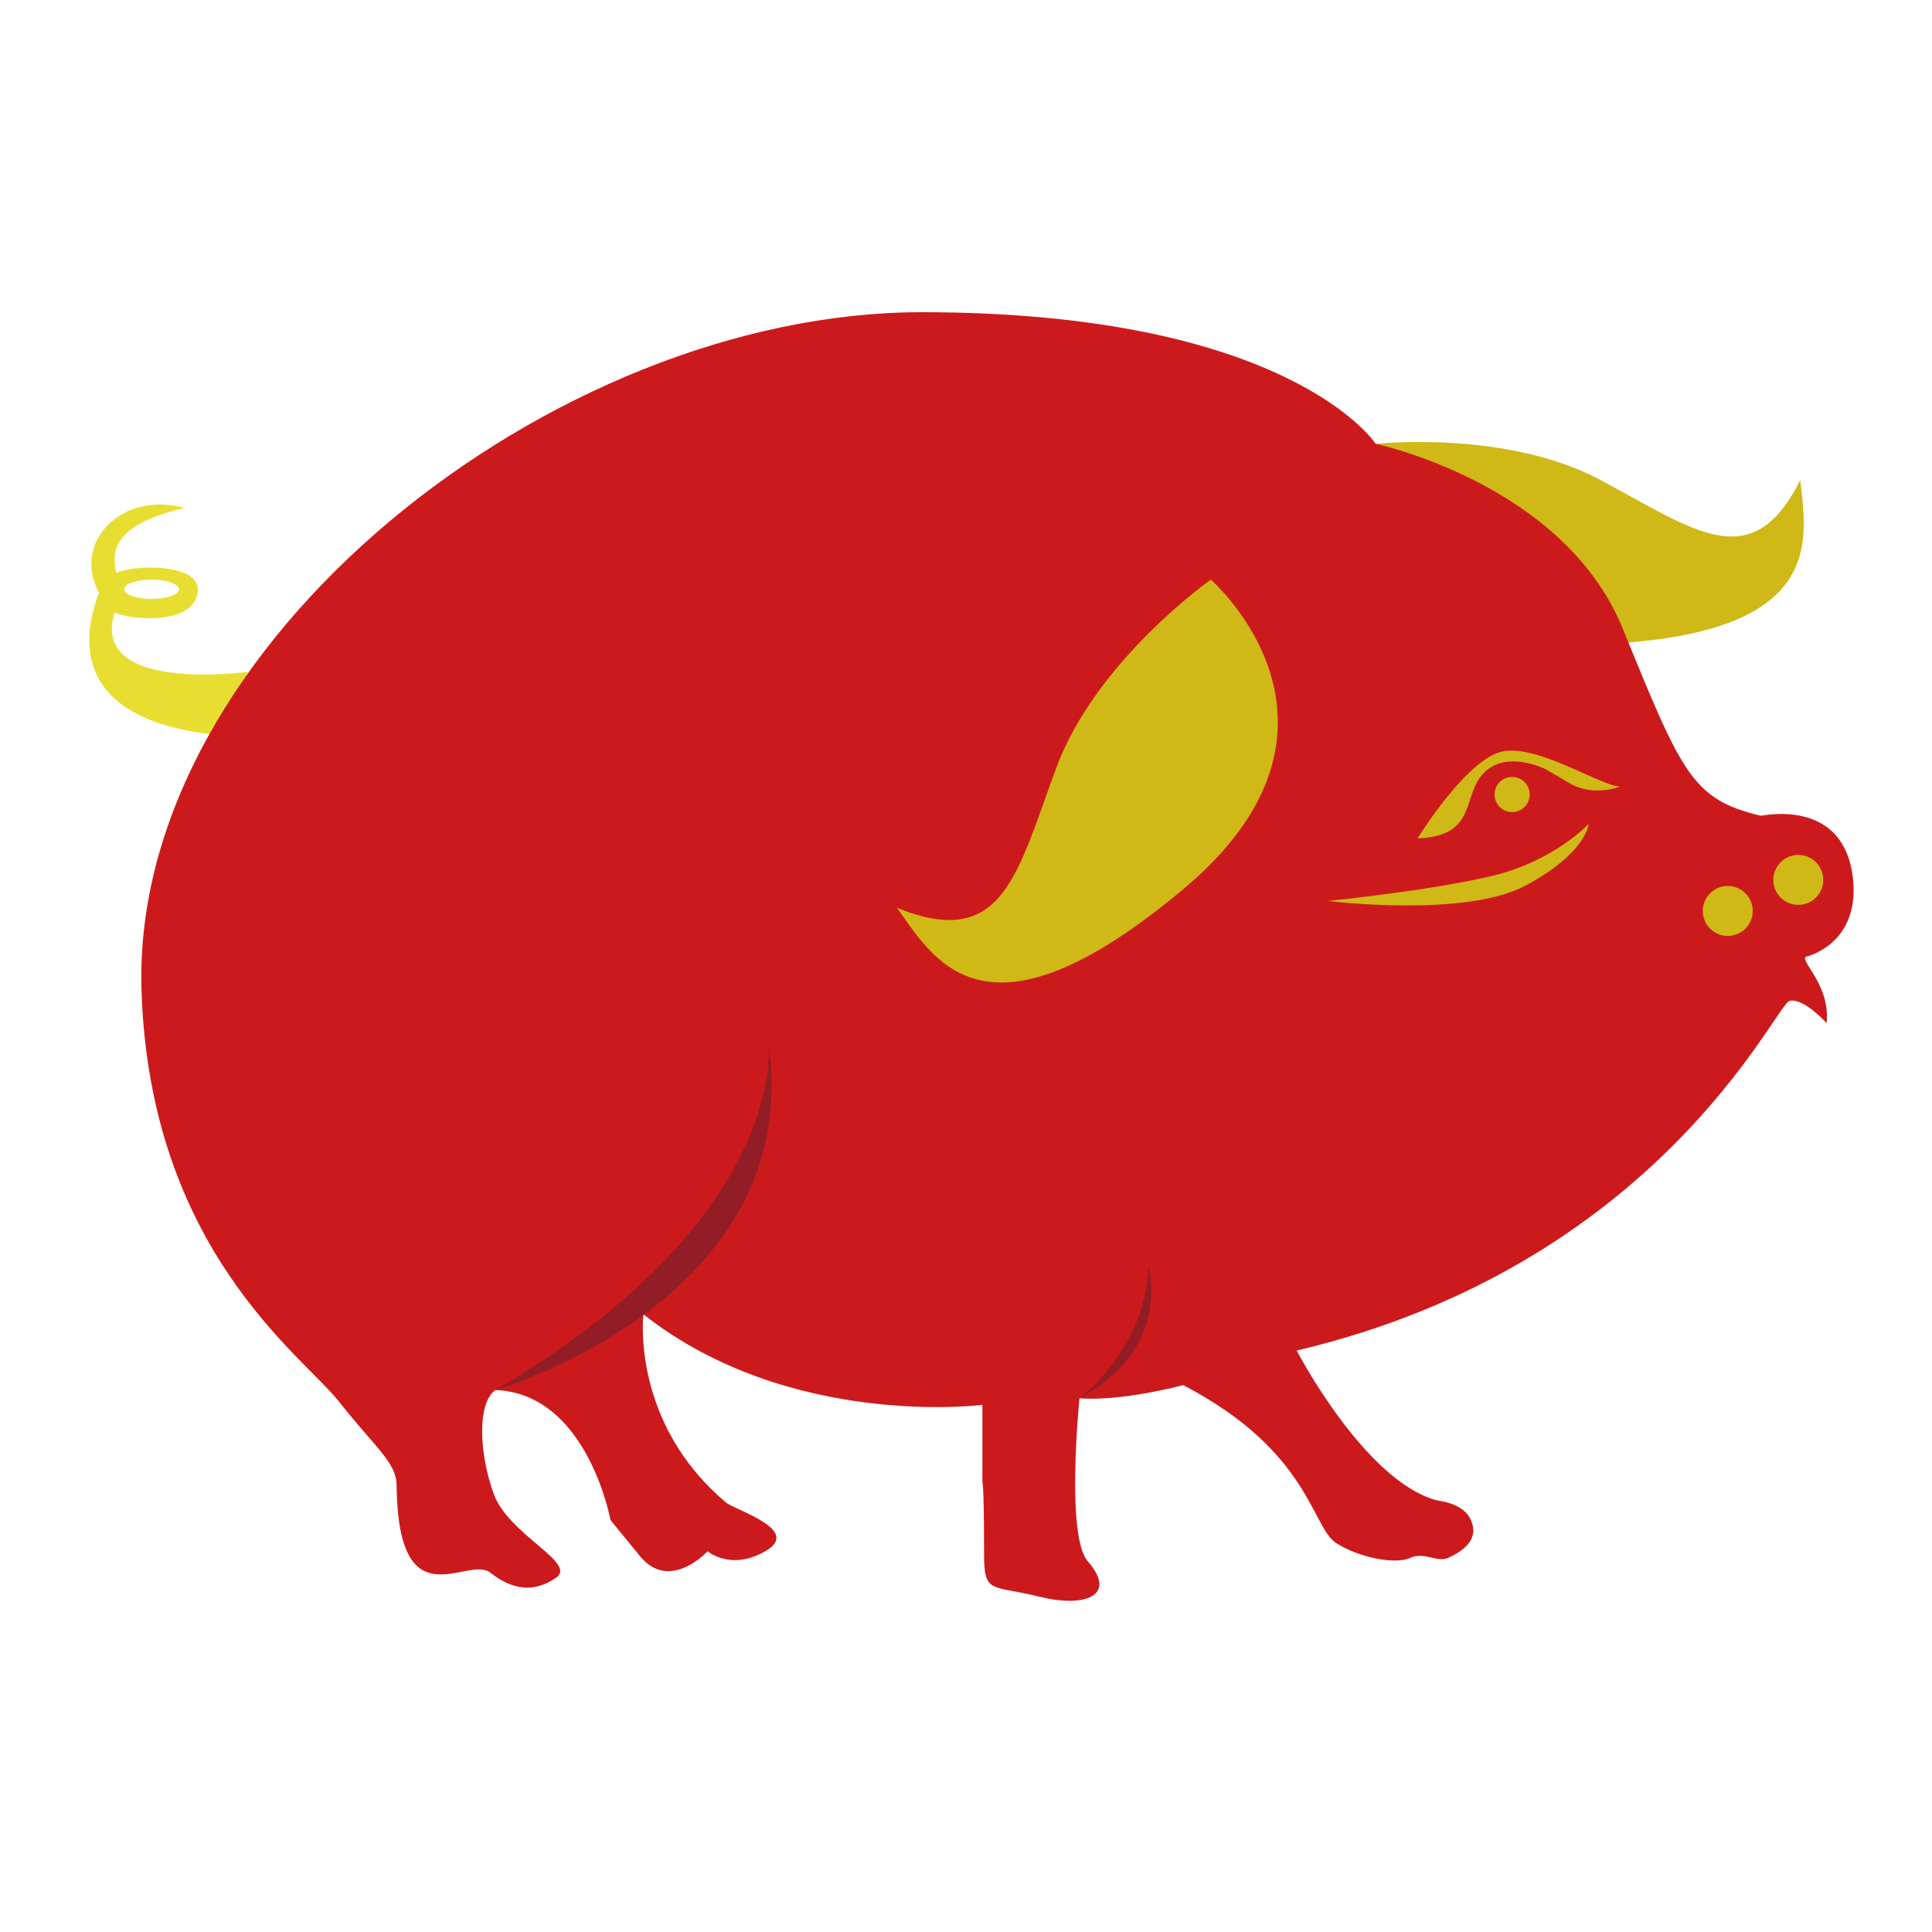 <?xml version="1.0" standalone="no"?><!DOCTYPE svg PUBLIC "-//W3C//DTD SVG 1.1//EN" "http://www.w3.org/Graphics/SVG/1.1/DTD/svg11.dtd"><svg t="1645168519970" class="icon" viewBox="0 0 1024 1024" version="1.1" xmlns="http://www.w3.org/2000/svg" p-id="1870" xmlns:xlink="http://www.w3.org/1999/xlink" width="200" height="200"><defs><style type="text/css"></style></defs><path d="M60.754 324.649c7.496 3.661 40.202 7.199 43.904-9.815 3.722-17.055-35.18-15.478-43.028-11.121-1.746-9.16-4.89-25.011 36.188-34.452-33.628-9.277-59.74 18.314-45.348 44.918-12.211 31.831-6.538 67.159 59.31 75.008 13.952-10.465 19.62-33.142 19.62-33.142s-84.081 11.776-70.646-31.396z m19.594-17.444c8.008 0 14.5 2.294 14.5 5.125 0 2.826-6.492 5.12-14.5 5.12-8.003 0-14.5-2.299-14.5-5.12 0-2.831 6.497-5.125 14.5-5.125z" fill="#E8DE31" p-id="1871"></path><path d="M729.149 235.249s69.207-7.557 119.209 19.19c50.002 26.752 80.23 51.169 105.82 0 3.492 32.563 14.536 83.732-112.512 87.219-127.048 3.487-112.517-106.409-112.517-106.409z" fill="#D0B816" p-id="1872"></path><path d="M75.003 524.82c-5.791-183.071 218.056-359.347 413.425-359.347s240.722 69.775 240.722 69.775 99.436 20.936 130.831 97.684c31.396 76.754 36.634 90.711 73.267 99.43 20.936-3.492 45.353 1.741 48.845 33.142 3.487 31.401-19.19 40.12-24.422 41.431-5.233 1.306 12.646 14.387 10.465 35.323 0 0-12.211-13.522-19.625-11.771-7.414 1.741-69.345 139.981-261.228 185.339 0 0 35.763 68.9 74.132 79.37 12.211 1.741 16.328 6.528 18.002 10.056 5.55 11.745-6.221 17.848-11.889 20.465-5.668 2.621-12.795-3.41-20.06 0-7.27 3.42-26.163 0.44-39.25-7.844-13.082-8.284-13.957-48.845-81.116-83.732 0 0-32.271 8.724-54.943 6.979 0 0-7.414 72.781 4.357 86.349 16.573 19.098-3.052 24.422-24.832 18.98-26.655-6.666-30.116-1.106-30.116-23.347 0-37.509-0.876-37.504-0.876-37.504v-40.991s-102.047 13.082-179.671-47.969c0 0-6.973 57.564 44.483 100.301 9.59 5.228 38.374 14.828 20.06 25.288-18.319 10.47-30.531 0-30.531 0s-20.06 21.811-35.758 2.621l-15.698-19.19s-12.211-67.159-61.051-68.9c-9.595 6.973-8.719 33.142-0.876 54.948 7.849 21.801 44.483 36.628 33.147 44.483s-22.676 6.973-34.888-2.621c-12.211-9.59-48.84 27.039-49.71-46.218 0-12.211-11.341-20.065-30.531-44.483s-100.301-80.246-104.668-218.045z" fill="#CC1A1C" p-id="1873"></path><path d="M953.129 466.365m-13.23 0a13.23 13.23 0 1 0 26.46 0 13.23 13.23 0 1 0-26.46 0Z" fill="#D0B816" p-id="1874"></path><path d="M641.746 307.205s-60.636 42.742-81.741 99.369c-21.094 56.627-28.042 97.454-84.567 74.598 20.163 28.477 47.406 77.158 151.398-9.615s14.909-164.352 14.909-164.352z" fill="#D0B816" p-id="1875"></path><path d="M915.753 482.826m-13.23 0a13.23 13.23 0 1 0 26.46 0 13.23 13.23 0 1 0-26.46 0Z" fill="#D0B816" p-id="1876"></path><path d="M751.309 444.37s26.598-43.172 45.788-46.228c19.19-3.052 51.021 18.314 61.491 18.755 0 0-13.957 5.668-26.598-1.741l-12.652-7.414s-20.5-10.465-32.712 1.746c-12.196 12.206-3.041 33.577-35.318 34.883z" fill="#D0B816" p-id="1877"></path><path d="M801.464 421.11m-9.308 0a9.308 9.308 0 1 0 18.616 0 9.308 9.308 0 1 0-18.616 0Z" fill="#D0B816" p-id="1878"></path><path d="M842.02 436.669s-18.314 19.912-51.896 27.761-86.344 13.087-86.344 13.087 72.822 9.155 105.098-8.289c32.271-17.444 33.142-32.558 33.142-32.558z" fill="#D0B816" p-id="1879"></path><path d="M407.316 553.308s11.336 91.725-144.783 183.45c-0.005 0 164.547-47.386 144.783-183.45zM572.109 741.012s34.883-25.288 36.628-69.775c0.005 0 12.851 43.617-36.628 69.775z" fill="#921D27" p-id="1880"></path></svg>